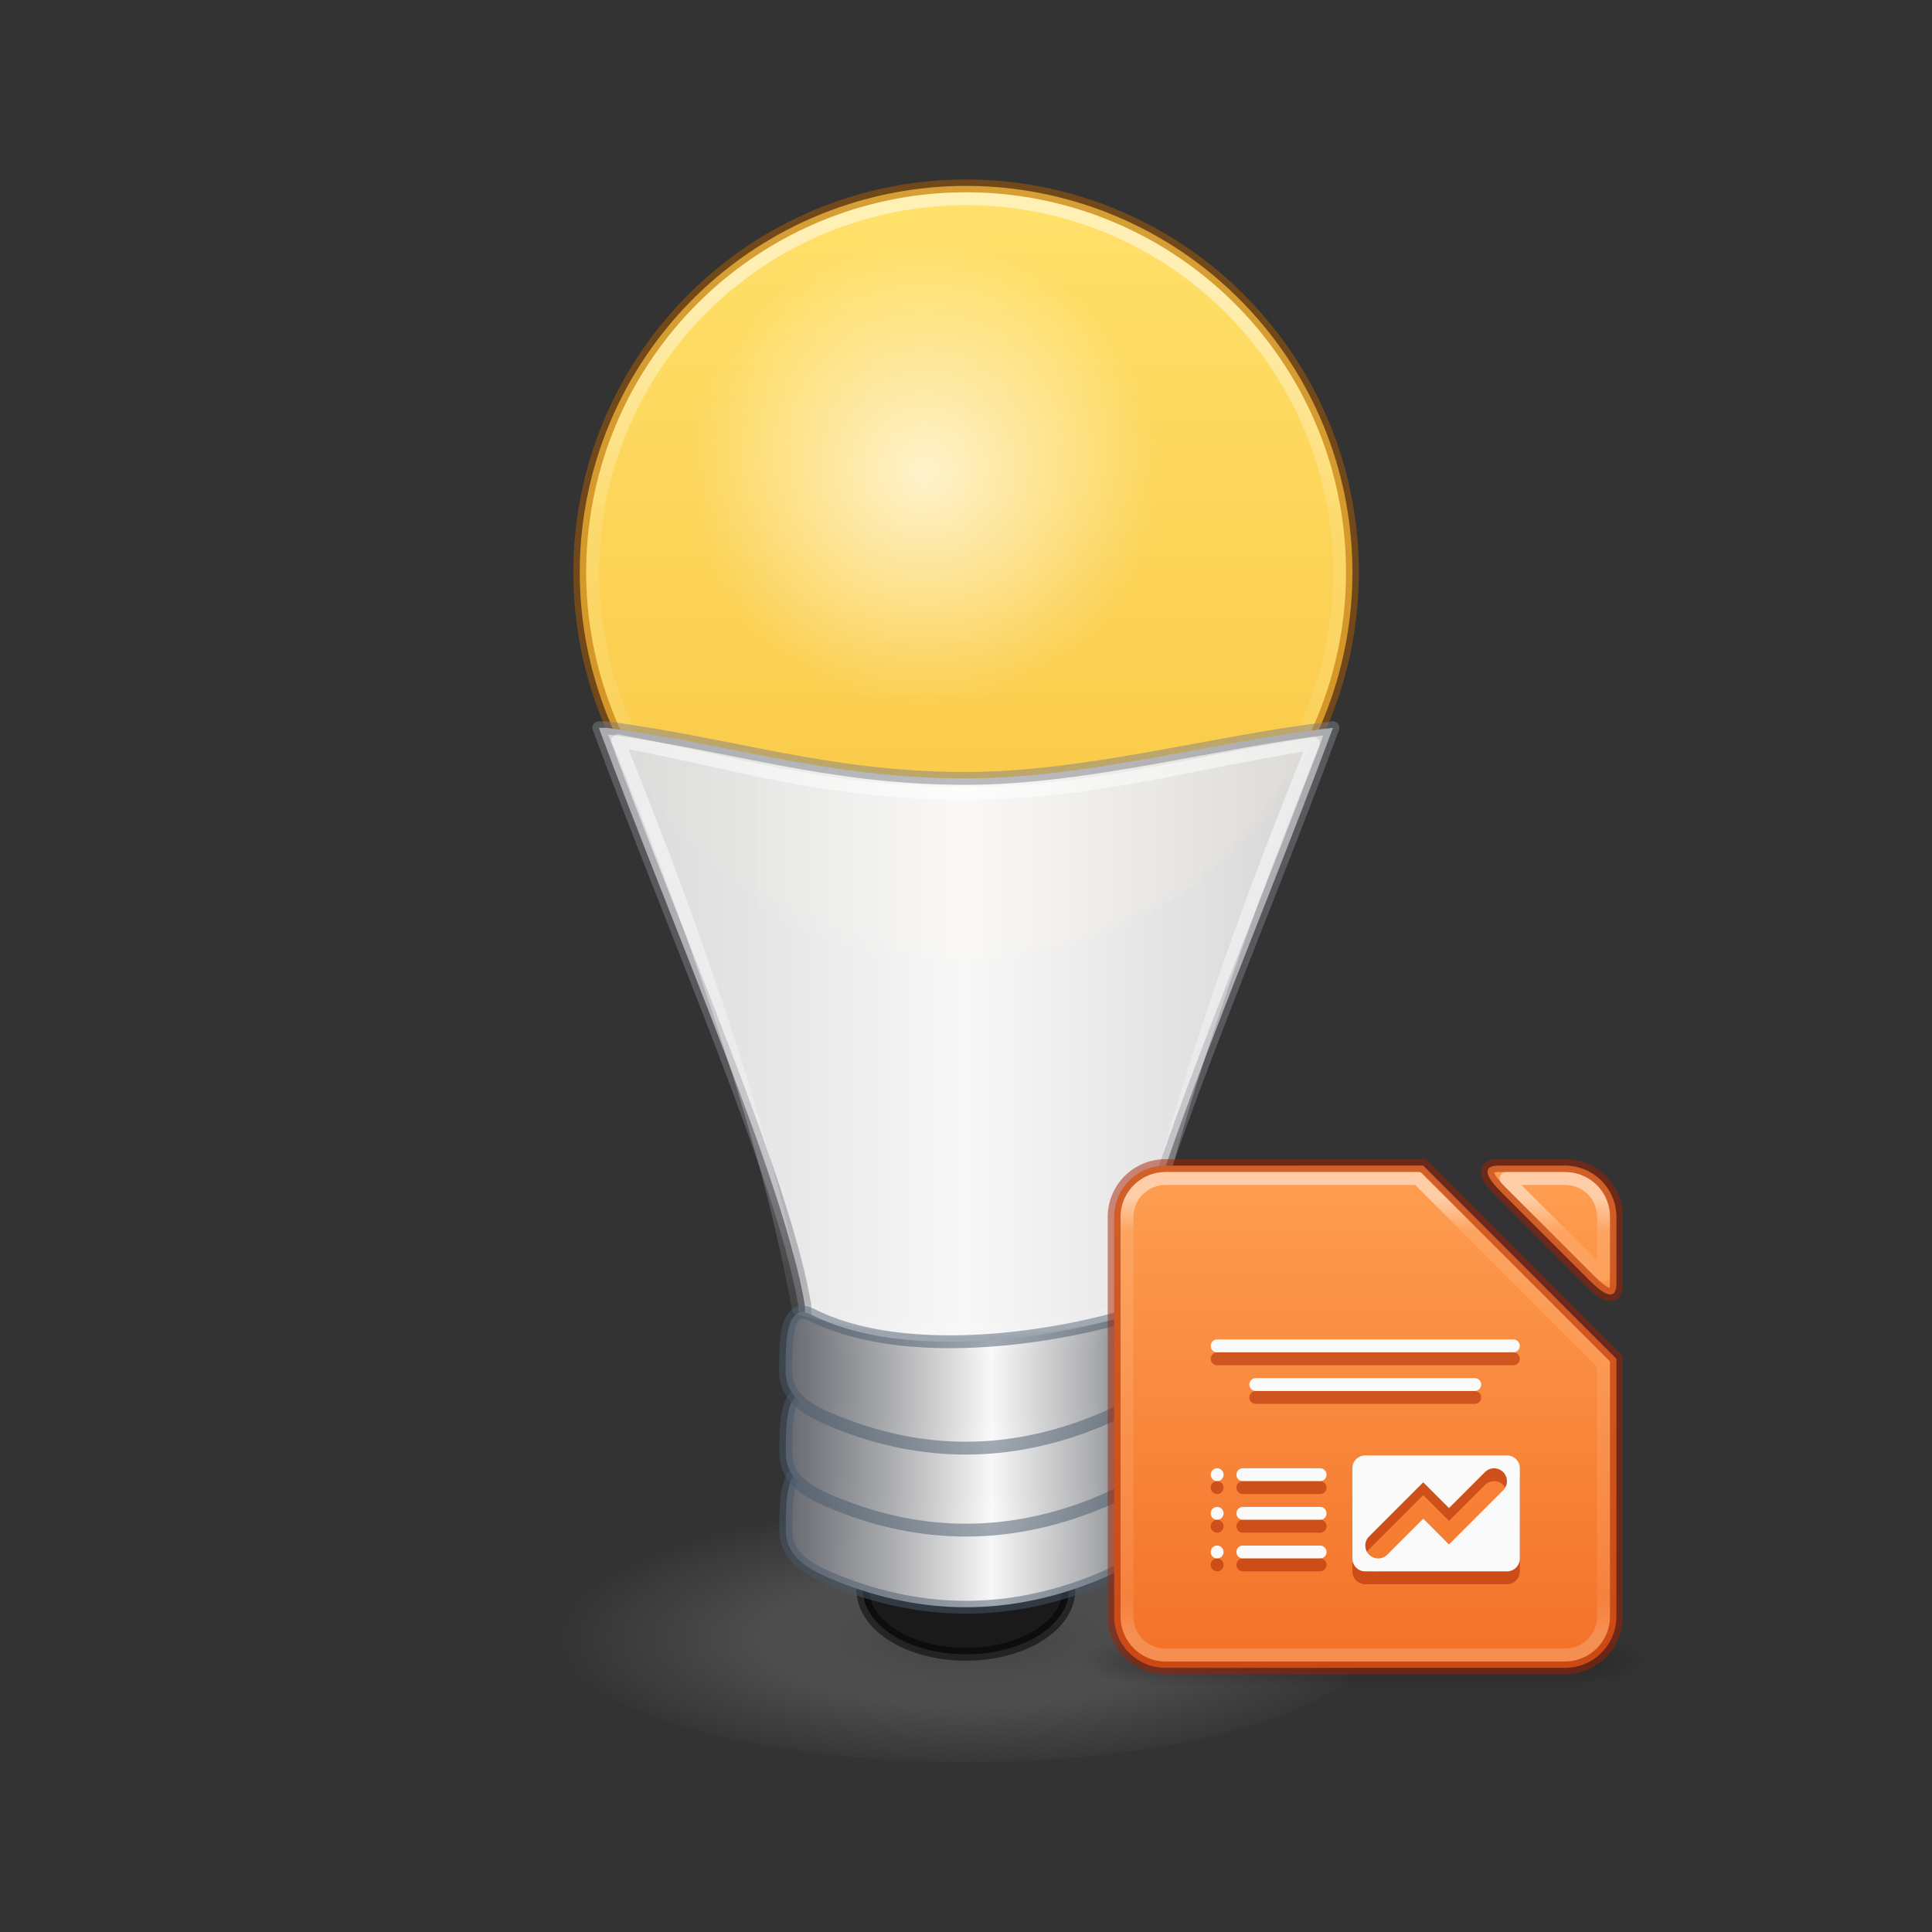 <svg height="150" viewBox="0 0 39.688 39.688" width="150" xmlns="http://www.w3.org/2000/svg" xmlns:xlink="http://www.w3.org/1999/xlink"><rect x="0" y="0" width="39.688" height="39.688" fill="#333333" stroke="none"/><linearGradient id="a" gradientUnits="userSpaceOnUse" x1="-15.346" x2="-15.346" y1="-22.225" y2="-11.642"><stop offset="0" stop-color="#ffa154"/><stop offset="1" stop-color="#f37329"/></linearGradient><radialGradient id="b" cx="99.157" cy="186.171" gradientTransform="matrix(.034 0 0 .011 .89 5.808)" gradientUnits="userSpaceOnUse" r="62.769"><stop offset="0" stop-color="#3d3d3d"/><stop offset=".5" stop-color="#686868" stop-opacity=".498"/><stop offset="1" stop-color="#686868" stop-opacity="0"/></radialGradient><linearGradient id="c" gradientUnits="userSpaceOnUse" x1="3.175" x2="5.292" xlink:href="#d" y1="7.299" y2="7.299"/><linearGradient id="d"><stop offset="0" stop-color="#555761"/><stop offset=".312" stop-color="#abacae" stop-opacity=".988"/><stop offset=".562" stop-color="#fafafa" stop-opacity=".988"/><stop offset=".812" stop-color="#abacae" stop-opacity=".988"/><stop offset="1" stop-color="#555761" stop-opacity=".986"/></linearGradient><linearGradient id="e" gradientUnits="userSpaceOnUse" x1="3.175" x2="5.292" xlink:href="#d" y1="6.903" y2="6.903"/><linearGradient id="f" gradientUnits="userSpaceOnUse" x1="3.175" x2="5.292" xlink:href="#d" y1="6.482" y2="6.482"/><linearGradient id="g" gradientUnits="userSpaceOnUse" x1="4.233" x2="4.233" y1=".397" y2="4.498"><stop offset="0" stop-color="#ffe16b"/><stop offset="1" stop-color="#f9c440"/></linearGradient><linearGradient id="h" gradientUnits="userSpaceOnUse" x1="4.233" x2="4.233" y1=".906" y2="3.857"><stop offset="0" stop-color="#fff"/><stop offset=".424" stop-color="#fff" stop-opacity=".235"/><stop offset=".821" stop-color="#fff" stop-opacity=".157"/><stop offset="1" stop-color="#fff" stop-opacity=".392"/></linearGradient><radialGradient id="i" cx="4.023" cy="1.873" gradientUnits="userSpaceOnUse" r="1.203" xlink:href="#j"/><linearGradient id="j"><stop offset="0" stop-color="#fff"/><stop offset="1" stop-color="#fff" stop-opacity="0"/></linearGradient><linearGradient id="k" gradientUnits="userSpaceOnUse" x1="2.117" x2="6.339" y1="4.829" y2="4.829"><stop offset="0" stop-color="#d4d4d4"/><stop offset=".5" stop-color="#fafafa" stop-opacity=".988"/><stop offset="1" stop-color="#d4d4d4" stop-opacity=".975"/></linearGradient><linearGradient id="l" gradientUnits="userSpaceOnUse" x1="4.234" x2="4.234" xlink:href="#j" y1="3.778" y2="6.591"/><linearGradient id="m"><stop offset="0" stop-color="#181818"/><stop offset="1" stop-color="#181818" stop-opacity="0"/></linearGradient><linearGradient id="n" gradientTransform="matrix(.265 0 0 .243 -21.696 -22.636)" gradientUnits="userSpaceOnUse" x1="24" x2="24" y1="7.132" y2="44.132"><stop offset="0" stop-color="#fff"/><stop offset=".076" stop-color="#fff" stop-opacity=".235"/><stop offset=".924" stop-color="#fff" stop-opacity=".157"/><stop offset="1" stop-color="#fff" stop-opacity=".392"/></linearGradient><radialGradient id="o" cx="4.993" cy="43.5" gradientTransform="matrix(2.004 0 0 1.4 27.988 -17.4)" gradientUnits="userSpaceOnUse" r="2.5" xlink:href="#m"/><radialGradient id="p" cx="4.993" cy="43.5" gradientTransform="matrix(2.004 0 0 1.4 -20.012 -104.4)" gradientUnits="userSpaceOnUse" r="2.5" xlink:href="#m"/><linearGradient id="q" gradientUnits="userSpaceOnUse" x1="25.058" x2="25.058" y1="47.028" y2="39.999"><stop offset="0" stop-color="#181818" stop-opacity="0"/><stop offset=".5" stop-color="#181818"/><stop offset="1" stop-color="#181818" stop-opacity="0"/></linearGradient><g transform="matrix(4 0 0 4 2.91 2.231)"><g stroke-linecap="round" stroke-linejoin="round" stroke-opacity=".502" stroke-width=".066"><path d="m6.218 2.381a1.984 1.984 0 0 1 -1.984 1.984 1.984 1.984 0 0 1 -1.984-1.984 1.984 1.984 0 0 1 1.984-1.984 1.984 1.984 0 0 1 1.984 1.984z" fill="url(#g)" stroke="#ad5f00"/><path d="m6.152 2.381a1.918 1.918 0 0 1 -1.918 1.918 1.918 1.918 0 0 1 -1.918-1.918 1.918 1.918 0 0 1 1.918-1.918 1.918 1.918 0 0 1 1.918 1.918z" fill="none" stroke="url(#h)"/><path d="m2.348 3.18c.405 1.094.954 2.335 1.058 2.968v.141c.226.078.467.122.827.122.36-0.0.601-.045.827-.122v-.142c.103-.628.655-1.879 1.058-2.967-.591.067-1.258.259-1.885.26-.713-.001-1.187-.174-1.847-.26z" fill="url(#k)" stroke="#7e8087"/></g><path d="m6.35 7.805a2.117.673 0 1 1 -4.233 0 2.117.673 0 1 1 4.233 0z" fill="url(#b)" stroke-width=".265"/><g stroke-linecap="round" stroke-linejoin="round" stroke-opacity=".502" stroke-width=".066"><ellipse cx="4.233" cy="7.607" fill="#1a1a1a" fill-opacity=".988" rx=".529" ry=".331" stroke="#000"/><g stroke="#485a6c"><path d="m3.44 7.011c.441.223 1.144.139 1.585.016.141-.04.136.126.136.272s-.128.21-.265.265c-.437.174-.878.179-1.323 0-.136-.055-.265-.118-.265-.265s.001-.354.132-.288z" fill="url(#c)"/><path d="m3.44 6.615c.441.223 1.144.139 1.585.016.141-.04.136.126.136.272s-.128.21-.265.265c-.437.174-.878.179-1.323 0-.136-.055-.265-.118-.265-.265s.001-.354.132-.288z" fill="url(#e)"/><path d="m3.439 6.194c.441.223 1.144.139 1.585.016.141-.04.136.126.136.272 0 .147-.128.21-.265.265-.437.174-.878.179-1.323 0-.136-.055-.265-.118-.265-.265 0-.147.001-.354.132-.288z" fill="url(#f)"/></g></g><circle cx="4.023" cy="1.873" fill="url(#i)" opacity=".683" r="1.203" stroke-width=".265"/><path d="m2.447 3.246c.456 1.125.784 2.128.925 2.915.233.057.515.112.861.112.345-0.0.627-.055.86-.111.141-.785.47-1.778.925-2.901-.627.096-1.125.255-1.785.255h-.001c-.742-.001-1.171-.158-1.786-.269z" style="fill:none;stroke-linecap:round;stroke-linejoin:round;stroke-opacity:.502;stroke-width:.066;stroke:url(#l)"/></g><g fill-rule="evenodd" stroke-linecap="square" transform="translate(43.392 45.508)"><g opacity=".4" transform="matrix(.306 0 0 .151 -22.698 -17.954)"><path d="m38 40h5v7h-5z" fill="url(#o)"/><path d="m-10-47h5v7h-5z" fill="url(#p)" transform="scale(-1)"/><path d="m10 40h28v7h-28z" fill="url(#q)"/></g><path d="m-19.447-21.564c-.586 0-1.058.472-1.058 1.058v8.202c0 .586.472 1.058 1.058 1.058h8.202c.586 0 1.058-.472 1.058-1.058v-5.292l-3.969-3.969zm6.848 0c-.463-.002-.129.369.031.529l1.852 1.852c.16.16.533.495.529.031v-1.354c0-.586-.472-1.058-1.058-1.058z" fill="url(#a)" fill-rule="nonzero"/><path d="m-19.447-21.564c-.586 0-1.058.472-1.058 1.058v8.202c0 .586.472 1.058 1.058 1.058h8.202c.586 0 1.058-.472 1.058-1.058v-5.292l-3.969-3.969zm6.848 0c-.463-.002-.129.369.031.529l1.852 1.852c.16.16.533.495.529.031v-1.354c0-.586-.472-1.058-1.058-1.058z" style="fill:none;stroke:#a62100;stroke-width:.265;stroke-linecap:round;stroke-linejoin:round;stroke-opacity:.502"/><path d="m-19.447-21.299c-.44 0-.794.354-.794.794v8.202c0 .44.354.794.794.794h8.202c.44 0 .794-.354.794-.794v-5.182l-3.814-3.814zm6.994 0c.027.032.048.054.072.078l1.852 1.852c.024.024.046.035.078.062v-1.198c0-.444-.349-.794-.794-.794z" style="opacity:.5;fill:none;stroke-width:.265;stroke-linecap:round;stroke-linejoin:round;stroke:url(#n)"/><path d="m-18.389-17.992c-.073 0-.132.059-.132.132 0 .073.059.132.132.132h6.085c.073 0 .132-.059.132-.132 0-.073-.059-.132-.132-.132zm.794.794c-.073 0-.132.059-.132.132 0 .073.059.132.132.132h4.498c.073 0 .132-.059.132-.132 0-.073-.059-.132-.132-.132zm-.794 1.852a.132.132 0 0 0 -.132.132.132.132 0 0 0 .132.132.132.132 0 0 0 .132-.132.132.132 0 0 0 -.132-.132zm.522 0c-.07.004-.126.061-.126.132 0 .073.059.132.132.132h1.587c.073 0 .132-.059.132-.132 0-.073-.059-.132-.132-.132h-1.587c-.002 0-.004-0-.007 0zm-.522.794a.132.132 0 0 0 -.132.132.132.132 0 0 0 .132.132.132.132 0 0 0 .132-.132.132.132 0 0 0 -.132-.132zm.522 0c-.07.004-.126.061-.126.132 0 .073.059.132.132.132h1.587c.073 0 .132-.059.132-.132 0-.073-.059-.132-.132-.132h-1.587c-.002 0-.004-0-.007 0zm-.522.794a.132.132 0 0 0 -.132.132.132.132 0 0 0 .132.132.132.132 0 0 0 .132-.132.132.132 0 0 0 -.132-.132zm.522 0c-.07.004-.126.061-.126.132 0 .073.059.132.132.132h1.587c.073 0 .132-.059.132-.132 0-.073-.059-.132-.132-.132h-1.587c-.002 0-.004-0-.007 0z" fill="#fafafa"/><path d="m-15.346-15.346c-.147 0-.265.118-.265.265v1.852c0 .147.118.265.265.265h2.91c.147 0 .265-.118.265-.265v-1.852c0-.147-.118-.265-.265-.265zm2.605.268a.265.265 0 0 1 .228.074.265.265 0 0 1 0 .374l-1.113 1.113-.529-.529-.739.739a.265.265 0 0 1 -.374 0 .265.265 0 0 1 0-.374l1.113-1.113.529.529.739-.739a.265.265 0 0 1 .146-.074z" fill="#a62100" fill-opacity=".502"/><path d="m-15.346-15.61c-.147 0-.265.118-.265.265v1.852c0 .147.118.265.265.265h2.91c.147 0 .265-.118.265-.265v-1.852c0-.147-.118-.265-.265-.265zm2.605.268a.265.265 0 0 1 .228.074.265.265 0 0 1 0 .374l-1.113 1.113-.529-.529-.739.739a.265.265 0 0 1 -.374 0 .265.265 0 0 1 0-.374l1.113-1.113.529.529.739-.739a.265.265 0 0 1 .146-.074z" fill="#fafafa"/><path d="m-18.389-17.727c-.073 0-.132.059-.132.132 0 .073.059.132.132.132h6.085c.073 0 .132-.059.132-.132 0-.073-.059-.132-.132-.132zm.794.794c-.073 0-.132.059-.132.132 0 .073.059.132.132.132h4.498c.073 0 .132-.059.132-.132 0-.073-.059-.132-.132-.132zm-.794 1.852a.132.132 0 0 0 -.132.132.132.132 0 0 0 .132.132.132.132 0 0 0 .132-.132.132.132 0 0 0 -.132-.132zm.522 0c-.07.004-.126.061-.126.132 0 .073.059.132.132.132h1.587c.073 0 .132-.059.132-.132 0-.073-.059-.132-.132-.132h-1.587c-.002 0-.004-0-.007 0zm-.522.794a.132.132 0 0 0 -.132.132.132.132 0 0 0 .132.132.132.132 0 0 0 .132-.132.132.132 0 0 0 -.132-.132zm.522 0c-.07.004-.126.061-.126.132 0 .073.059.132.132.132h1.587c.073 0 .132-.059.132-.132 0-.073-.059-.132-.132-.132h-1.587c-.002 0-.004-0-.007 0zm-.522.794a.132.132 0 0 0 -.132.132.132.132 0 0 0 .132.132.132.132 0 0 0 .132-.132.132.132 0 0 0 -.132-.132zm.522 0c-.07.004-.126.061-.126.132 0 .073.059.132.132.132h1.587c.073 0 .132-.059.132-.132 0-.073-.059-.132-.132-.132h-1.587c-.002 0-.004-0-.007 0z" fill="#a62100" fill-opacity=".502"/></g></svg>